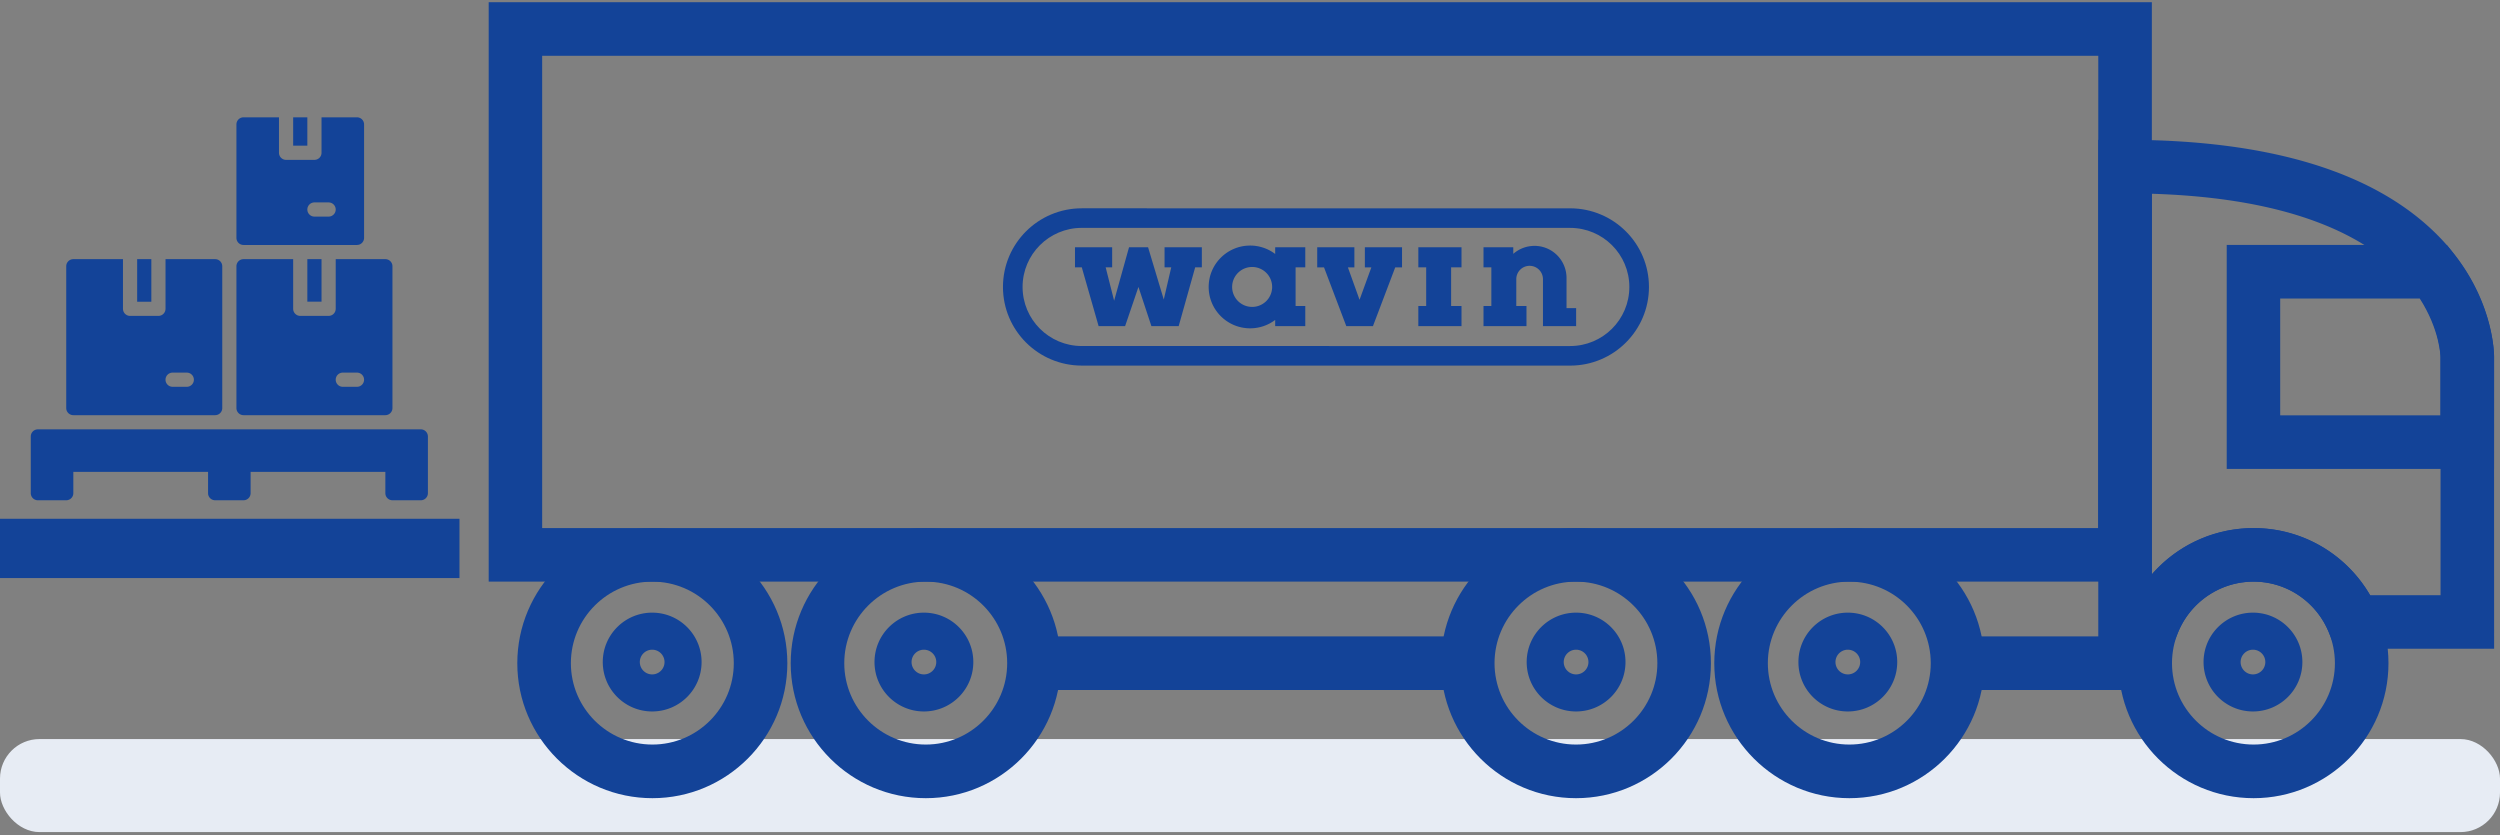 <svg width="506" height="169" xmlns="http://www.w3.org/2000/svg"><rect width="100%" height="100%" fill="#808080" stroke="none"/><defs><filter id="a"><feColorMatrix in="SourceGraphic" values="0 0 0 0 0.075 0 0 0 0 0.263 0 0 0 0 0.596 0 0 0 1 0"/></filter></defs><g fill="none" fill-rule="evenodd"><rect fill="#E7ECF4" y="149.586" width="506" height="18.828" rx="8"/><g fill="#134398"><path d="M86.608 88.336v11.482a1.437 1.437 0 01-1.436 1.436h-5.741a1.435 1.435 0 01-1.435-1.436v-4.306H50.724v4.306a1.437 1.437 0 01-1.435 1.436h-5.742a1.435 1.435 0 01-1.435-1.436v-4.306H14.841v4.306a1.437 1.437 0 01-1.436 1.436H7.664a1.435 1.435 0 01-1.435-1.436V88.336c0-.793.642-1.435 1.435-1.435h77.507a1.437 1.437 0 011.436 1.435zM30.63 52.453h-2.871v8.612h2.87v-8.612zM13.406 82.594V53.888c0-.793.642-1.435 1.435-1.435H24.89V62.5a1.437 1.437 0 001.435 1.436h5.741a1.437 1.437 0 001.436-1.436V52.453h10.047a1.437 1.437 0 011.436 1.435v28.707a1.437 1.437 0 01-1.436 1.435H14.842a1.435 1.435 0 01-1.435-1.435h-.001zm20.094-5.74a1.437 1.437 0 001.436 1.435h2.87a1.435 1.435 0 100-2.871h-2.87c-.793 0-1.436.642-1.436 1.435zm31.577-15.79v-8.612h-2.87v8.612h2.87zm-17.224 21.53V53.888c0-.793.643-1.435 1.436-1.435h10.047V62.5a1.437 1.437 0 001.436 1.436h5.741a1.437 1.437 0 001.435-1.436V52.453h10.048a1.437 1.437 0 011.436 1.435v28.707a1.437 1.437 0 01-1.436 1.435H49.29a1.435 1.435 0 01-1.436-1.435zm20.095-5.74a1.437 1.437 0 001.435 1.435h2.87a1.435 1.435 0 100-2.871h-2.87c-.793 0-1.435.642-1.435 1.435zM47.853 48.146V25.182c0-.793.643-1.436 1.436-1.436h7.176v7.177a1.437 1.437 0 001.436 1.435h5.741a1.437 1.437 0 001.435-1.435v-7.177h7.177a1.437 1.437 0 011.435 1.436v22.965a1.437 1.437 0 01-1.435 1.435H49.289a1.435 1.435 0 01-1.436-1.435zm14.354-5.741a1.437 1.437 0 001.435 1.435h2.87a1.435 1.435 0 100-2.87h-2.87c-.793 0-1.435.642-1.435 1.435zm0-18.66h-2.871v5.742h2.87v-5.741z" fill-rule="nonzero"/><path d="M0 105h93v12H0z"/><g fill-rule="nonzero"><path d="M132.048 161.552c-15.071 0-27.345-12.256-27.345-27.31 0-15.088 12.274-27.345 27.345-27.345 15.054 0 27.31 12.274 27.31 27.345 0 15.054-12.256 27.31-27.31 27.31zm0-43.83c-9.11 0-16.503 7.411-16.503 16.504 0 9.092 7.41 16.47 16.503 16.47 9.075 0 16.47-7.378 16.47-16.47 0-9.093-7.378-16.503-16.47-16.503zM187.383 161.552c-15.087 0-27.344-12.256-27.344-27.31 0-15.088 12.257-27.345 27.344-27.345 15.055 0 27.311 12.274 27.311 27.345 0 15.054-12.256 27.31-27.31 27.31zm0-43.83c-9.109 0-16.503 7.411-16.503 16.504 0 9.092 7.411 16.47 16.503 16.47 9.076 0 16.47-7.378 16.47-16.47 0-9.093-7.377-16.503-16.47-16.503zM318.979 161.552c-15.072 0-27.328-12.256-27.328-27.31 0-15.088 12.256-27.345 27.328-27.345 15.07 0 27.31 12.274 27.31 27.345 0 15.054-12.223 27.31-27.31 27.31zm0-43.83c-9.11 0-16.487 7.411-16.487 16.504 0 9.092 7.394 16.47 16.487 16.47 9.092 0 16.47-7.378 16.47-16.47 0-9.093-7.378-16.503-16.47-16.503zM374.314 161.552c-15.07 0-27.344-12.256-27.344-27.31 0-15.088 12.273-27.345 27.344-27.345 15.072 0 27.311 12.274 27.311 27.345 0 15.054-12.24 27.31-27.31 27.31zm0-43.83c-9.109 0-16.503 7.411-16.503 16.504 0 9.092 7.41 16.47 16.503 16.47s16.47-7.378 16.47-16.47c0-9.093-7.377-16.503-16.47-16.503zM456.133 161.552c-15.088 0-27.344-12.256-27.344-27.31 0-15.088 12.256-27.345 27.344-27.345 15.054 0 27.294 12.274 27.294 27.345 0 15.054-12.257 27.31-27.294 27.31zm0-43.83c-9.11 0-16.52 7.411-16.52 16.504 0 9.092 7.41 16.47 16.52 16.47 9.06 0 16.453-7.378 16.453-16.47-.017-9.093-7.394-16.503-16.453-16.503z"/><path d="M435.533 117.719H98.91V.448h336.623v117.27zm-325.8-10.842h314.942l.017-95.588H109.734v95.588z"/><path d="M504.793 131.31h-32.09l-1.366-3.364c-2.548-6.212-8.51-10.225-15.204-10.225a16.474 16.474 0 00-15.27 10.225l-1.366 3.347h-14.805V28.295h5.412c29.392 0 50.74 6.561 63.449 19.5 11.374 11.591 11.257 24.08 11.24 24.613l.017 58.9-.017.002zm-25.08-10.842h14.255v-48.16c0-1.35-.749-31.325-58.435-33.09v77.018c5.08-5.845 12.523-9.359 20.6-9.359a27.18 27.18 0 0123.58 13.59v.001z"/><path d="M396.214 128.811H434.2v10.842h-37.986zM209.283 128.811h85.762v10.842h-85.762zM504.793 94.906h-54.104v-45.33h44.546l1.615 2.099c7.96 10.291 7.96 20.233 7.96 20.666l-.017 22.565zm-43.28-10.84h32.44V72.307c0-.233-.133-5.562-4.196-11.89h-28.244v23.647z"/></g><g fill-rule="nonzero"><path d="M132 124c5.523 0 10 4.477 10 10s-4.477 10-10 10-10-4.477-10-10 4.477-10 10-10zm0 7.5a2.5 2.5 0 100 5 2.5 2.5 0 000-5zM187 124c5.523 0 10 4.477 10 10s-4.477 10-10 10-10-4.477-10-10 4.477-10 10-10zm0 7.5a2.5 2.5 0 100 5 2.5 2.5 0 000-5zM319 124c5.523 0 10 4.477 10 10s-4.477 10-10 10-10-4.477-10-10 4.477-10 10-10zm0 7.5a2.5 2.5 0 100 5 2.5 2.5 0 000-5zM374 124c5.523 0 10 4.477 10 10s-4.477 10-10 10-10-4.477-10-10 4.477-10 10-10zm0 7.5a2.5 2.5 0 100 5 2.5 2.5 0 000-5zM456 124c5.523 0 10 4.477 10 10s-4.477 10-10 10-10-4.477-10-10 4.477-10 10-10zm0 7.5a2.5 2.5 0 100 5 2.5 2.5 0 000-5z"/></g></g><g fill="#134398"><path d="M317.794 70.039l-98.84-.004c-6.618 0-11.984-5.354-11.984-11.957 0-6.604 5.366-11.958 11.985-11.958l98.84.005c6.618 0 11.984 5.353 11.984 11.957 0 6.604-5.366 11.957-11.985 11.957zm0-27.875l-98.84-.005c-8.81 0-15.954 7.127-15.954 15.919 0 8.792 7.144 15.917 15.955 15.917l98.84.005c8.811 0 15.955-7.127 15.955-15.918s-7.144-15.918-15.956-15.918z"/><path d="M217.578 50.046h7.522v4.068h-1.312l1.709 6.751 3.019-10.82h3.853l3.178 10.582 1.51-6.513h-1.351v-4.068h7.548v4.068h-1.351l-3.337 11.89h-5.522l-2.622-7.926-2.7 7.926h-5.364l-3.403-11.89h-1.377v-4.068M277.883 66.01l4.51-11.89h1.377v-4.068h-7.522v4.069h1.312l-2.387 6.557-2.356-6.557h1.31v-4.069h-7.522v4.069h1.378l4.509 11.89h5.391M287.07 50.046h8.74v4.068h-2.105v7.821h2.105v4.069h-8.74v-4.069h1.589v-7.821h-1.588v-4.068M317.064 62.37v-6.102c0-3.59-2.88-6.502-6.48-6.502-1.647 0-3.151.61-4.299 1.616v-1.336h-6.025v4.068h1.588v7.821h-1.588v4.069h8.7v-4.069h-2.067l.004-5.443a2.694 2.694 0 012.698-2.69c1.489 0 2.7 1.217 2.7 2.704v9.498h6.714v-3.633h-1.945M253.434 62.118a4.046 4.046 0 01-4.05-4.04 4.046 4.046 0 014.05-4.04 4.045 4.045 0 014.049 4.04 4.045 4.045 0 01-4.05 4.04zm10.755-8.004v-4.068h-6.091v1.357a8.37 8.37 0 00-5.069-1.7c-4.635 0-8.394 3.75-8.394 8.375s3.759 8.375 8.394 8.375c1.904 0 3.66-.634 5.069-1.701v1.252h6.091v-4.069h-1.96v-7.821h1.96z"/></g></g></svg>
